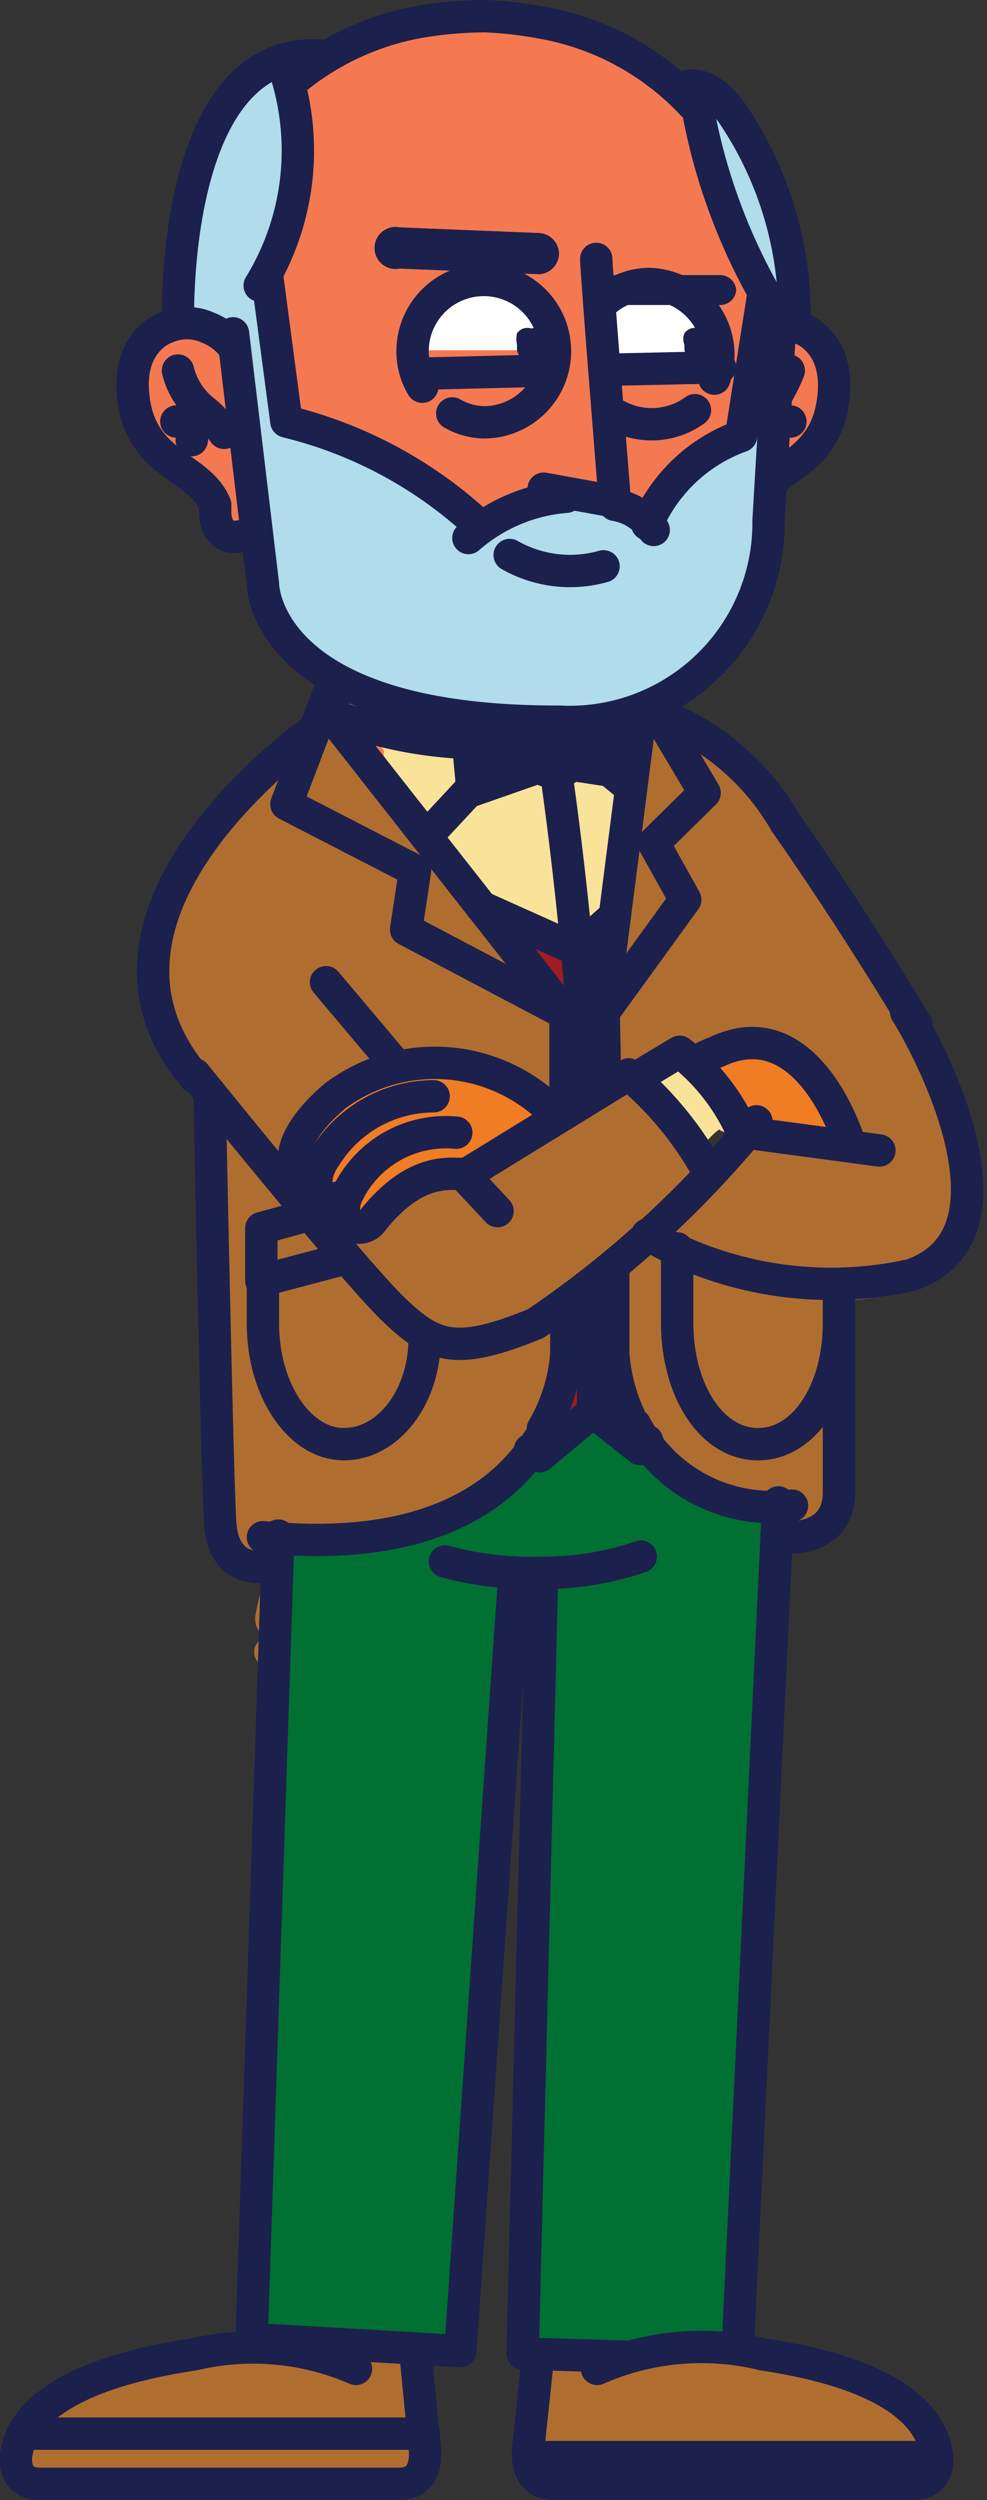 <svg xmlns="http://www.w3.org/2000/svg" viewBox="0 0 12.2 30.9"><rect x="0" y="0" width="12.2" height="30.9" fill="#333333" stroke="none"/><defs><style>.cls-1{fill:#f47951;}.cls-2{fill:#b0dceb;}.cls-3{fill:#fff;}.cls-4{fill:#af6e30;}.cls-5{fill:#9f1d20;}.cls-6{fill:#007033;}.cls-7{fill:#f9e398;}.cls-8{fill:none;}.cls-13,.cls-8{stroke:#1c204d;stroke-linecap:round;stroke-linejoin:round;stroke-width:0.4px;}.cls-9{fill:#f07c24;}.cls-10,.cls-13{fill:#1c204d;}.cls-11{fill:#231f20;}.cls-12{fill:#ea4827;}</style></defs><g id="Layer_2" data-name="Layer 2"><g id="Layer_1-2" data-name="Layer 1"><path class="cls-1" d="M10.18,4.42A.78.78,0,0,0,9.7,4a.34.34,0,0,0,0-.11,7.5,7.5,0,0,1-.71-1.68,2.61,2.61,0,0,0-.55-1.19A3.5,3.5,0,0,0,5.75.21C4.93.3,3.8.5,3.4,1.32c-.21.44-.06.92-.15,1.38a9.1,9.1,0,0,1-.46,1.54.73.73,0,0,0-.92-.06c-.27.27-.18.82-.08,1.14A.41.41,0,0,0,2,5.54a.42.42,0,0,0,.11.13,1.2,1.2,0,0,0,.27.19h0a.79.79,0,0,1,.27.48.36.36,0,0,0,.55.22c.19.42.46.79.65,1.2a6.44,6.44,0,0,0,.49,1.36,2.26,2.26,0,0,0,1.2.47,17.46,17.46,0,0,1,1.74.53A.35.35,0,0,0,7.64,10a.28.28,0,0,0,.2-.25A6,6,0,0,1,8.22,7.9c.21-.43.43-.86.64-1.28a.27.27,0,0,0,.15,0,.32.32,0,0,0,.31-.23,1.55,1.55,0,0,1,0-.21l0-.11V6h0l.16-.1a1.67,1.67,0,0,0,.6-.64A1.21,1.21,0,0,0,10.18,4.42Z"/><path class="cls-2" d="M9.47,5.58a.15.15,0,0,0,0-.11.86.86,0,0,1,0-.16v0a.17.17,0,0,0,0-.07.14.14,0,0,0,0-.06.12.12,0,0,0-.05,0l0,0H9.35a.11.11,0,0,0-.08,0l0,0a.16.16,0,0,0,0,.07,1.23,1.23,0,0,0,0,.19,1.19,1.19,0,0,0-.44.21A2.37,2.37,0,0,0,8.34,6,2.47,2.47,0,0,0,8,6.45a1.62,1.62,0,0,0-1.22-.23,2,2,0,0,0-.63.21A.78.78,0,0,0,6,6.54c-.36-.25-.7-.52-1.07-.76a4.59,4.59,0,0,0-1.22-.54.25.25,0,0,0-.12,0L3.35,3.72a.24.24,0,0,0-.14-.21,2,2,0,0,0,.07-.23h0c.06-.14.14-.28.21-.42.14-.32.12-.68.24-1a.26.26,0,0,0-.1-.27,1.68,1.68,0,0,0,0-.63s0,0,0,0A1.25,1.25,0,0,0,3.82.81a.07.07,0,0,0,0-.09.06.06,0,0,0-.09,0L3.58.76,3.43.8a.18.18,0,0,0-.17,0c0,.06-.09.11-.13.16a.24.24,0,0,0-.1.05c-.08.09-.15.19-.22.28a1.2,1.2,0,0,0-.13.21.56.56,0,0,0-.06.2,1.18,1.18,0,0,0-.11.19.53.53,0,0,0-.09.47h0a1.33,1.33,0,0,0,0,.19,3.31,3.31,0,0,0-.08.55,1.18,1.18,0,0,1-.09.46.26.26,0,0,0,0,.31.32.32,0,0,0,.19.1h.09a.28.28,0,0,0,.36,0l0,.31a.24.24,0,0,1,0,.08c.11.85.21,1.7.31,2.54a1.3,1.3,0,0,0,.52,1A1.67,1.67,0,0,0,4,8.15a.2.2,0,0,0,.12.21l.07,0h0a5.56,5.56,0,0,0,2.07.53,5.93,5.93,0,0,0,1.91-.18A1.88,1.88,0,0,0,9.28,7.27a8.21,8.21,0,0,0,.21-1.1A1.18,1.18,0,0,0,9.47,5.58Z"/><path class="cls-3" d="M6.65,3.73A2.31,2.31,0,0,0,6,3.51a.82.82,0,0,0-.87.62.44.44,0,0,0,0,.2.06.06,0,0,0,0,0v0a.09.09,0,0,0,0,0s0,0,0,0l0,0,0,0h.08l.09,0H6.51c.1,0,.26,0,.29-.09A1.63,1.63,0,0,0,6.65,3.73Z"/><path class="cls-3" d="M8.84,4.11A.47.47,0,0,0,8.75,4a1.14,1.14,0,0,0-.15-.23.36.36,0,0,0-.28-.15h0l-.07,0a1.4,1.4,0,0,0-.61.05.24.24,0,0,0-.13.09.25.25,0,0,0-.06.16v.39a.17.17,0,0,0,0,.12,0,0,0,0,0,0,0v0l0,0h.16a.2.2,0,0,0,.15,0l.09,0h.2a1.89,1.89,0,0,0,.67,0C9,4.49,8.94,4.29,8.84,4.11Z"/><path class="cls-2" d="M9.56,2.47A3.5,3.5,0,0,0,9,1.4s0,0,0,0l-.09-.1a.12.12,0,0,0-.1,0h0c-.06-.06-.11-.13-.19-.13s-.07,0-.07.06a.13.13,0,0,0,.05.09l.08.05,0,.05a.08.08,0,0,0,0,.08l0,0s0,0,0,.06,0,0,0,.06c.1.41.22.81.34,1.21a5.2,5.2,0,0,0,.21.55c.06.12.13.24.2.36a.13.13,0,0,0-.05.07c0,.27,0,.53-.09.79a1.73,1.73,0,0,0,0,.32,3.56,3.56,0,0,0-.06.44.08.08,0,0,0,.16,0,.09.09,0,0,0,.11-.08,7.31,7.31,0,0,1,0-.81v0a2.94,2.94,0,0,0,0-.51c0,.14.26.1.25,0A5.16,5.16,0,0,0,9.56,2.47Z"/><path class="cls-4" d="M11.29,12.64a.63.63,0,0,0-.12-.11c-.24-.43-.5-.86-.75-1.28l-.06-.08a.35.35,0,0,0,0-.14A5.91,5.91,0,0,0,9.26,9.57h0a1.12,1.12,0,0,0-.4-.38c-.18-.12-.4-.18-.59-.31a.33.33,0,0,0-.15,0,.66.66,0,0,0,0-.14l0,0h0L8,8.75H7.93a1.11,1.11,0,0,0,0,.17V9a.31.31,0,0,0,0,.13c0,.52-.1,1-.16,1.56v0a2.92,2.92,0,0,1-.12.49.25.25,0,0,0,0,.12.36.36,0,0,1,0,.1,2,2,0,0,0-.38.27l-.1.08,0,0h0l-.11,0a3.91,3.91,0,0,1-.79-.4.17.17,0,0,0-.19,0,.83.83,0,0,0-.08-.12C5.42,10.56,5,9.92,4.46,9.33a.16.16,0,0,0-.08-.06l-.11-.18a.5.5,0,0,0-.14-.15V8.77a.06.06,0,0,0-.06-.06S4,8.73,4,8.77v.14a.35.35,0,0,0-.21.1.93.93,0,0,0-.13.15.35.35,0,0,1-.05.08h0l0,0,0,0h0l-.09.07a.47.47,0,0,0-.13.15h0a3.72,3.72,0,0,0-.37.3,1.38,1.38,0,0,0-.35.47.38.38,0,0,0-.12.13c-.39.64-.83,1.69-.35,2.39A.33.33,0,0,0,2.2,13c.14.17.28.33.41.5a1.08,1.08,0,0,0,0,.36v.39l0,.77a.09.09,0,0,0,0,.05c0,.38,0,.76,0,1.14a.34.34,0,0,0,0,.12v.06a7.69,7.69,0,0,0,0,1.27.29.29,0,0,0,0,.14l0,.66a1.28,1.28,0,0,0,.09.67.5.5,0,0,0,.53.26v0a2.44,2.44,0,0,0,0,.27,2.46,2.46,0,0,0-.07.29.28.28,0,0,0,.07.25.34.34,0,0,1-.06.12.19.19,0,0,0,.22.28,2.54,2.54,0,0,1,1.1-.06H5.82a.26.26,0,0,0,.3,0,.25.25,0,0,0,.12-.28h0l0-.1,0-.26c0-.08,0-.16,0-.24a1.07,1.07,0,0,0,0-.25l0,0h0l0,0,0,0,.09,0h0l.1,0h0c0,.13,0,.26.06.39a.47.47,0,0,1,0,.35c-.08.16,0,.4.22.38.39,0,.77,0,1.15,0a9.29,9.29,0,0,1,1.18,0,.26.26,0,0,0,.26-.26.25.25,0,0,0,0-.12.43.43,0,0,0,0-.12A7.17,7.17,0,0,1,9.61,19a.6.6,0,0,0,.33,0h.13a.42.42,0,0,0,.17-.1h0l.06-.08h0a.17.17,0,0,0,0-.05.12.12,0,0,0,0-.05v0s0-.05,0-.06h0a.11.11,0,0,1,0-.05s0,0,0-.06h0l0-.05a1,1,0,0,0,0-.17c0-.75,0-1.51,0-2.27a2,2,0,0,0,.34,0,2.34,2.34,0,0,0,.58-.14.88.88,0,0,0,.63-.72.26.26,0,0,0,.07-.2A4.86,4.86,0,0,0,11.29,12.64ZM6.42,14.13c-.22.12-.43.21-.64.34l0,0a1.22,1.22,0,0,0-.64.14.86.86,0,0,0-.31.26s-.12.17-.19.25a.26.26,0,0,0-.21,0l-.12-.12,0-.05,0,0h0a.28.28,0,0,0,0-.09h0s0,0,0,0H4.15a.24.24,0,0,0-.12,0H4l-.08,0s0,0,0,0v-.08a.13.13,0,0,0-.06-.11.78.78,0,0,1-.15-.1.13.13,0,0,1,0-.11.14.14,0,0,0,0-.07s0,0,0,0a1.3,1.3,0,0,1,.29-.43l.2-.21a1.09,1.09,0,0,1,.23-.14,3.65,3.65,0,0,1,.54-.23c.18,0,.37,0,.54-.1h0l.09.06.05,0a.26.26,0,0,0,.15,0H5.8l.08,0a.65.65,0,0,0,.29.11l.35.23a.17.17,0,0,0,.14,0l.2.19s0,0,0,0A2.93,2.93,0,0,1,6.42,14.13ZM7,13.67l0,0a.06.06,0,0,0,0-.06l0-.08a.24.24,0,0,0,.14,0Zm3.3.48H10a.4.4,0,0,0-.43-.08.69.69,0,0,0-.2,0c-.15,0-.23.1-.3.22l0,0,0,0-.09.07,0,0,0,0-.12.1a3.14,3.14,0,0,0-.28-.46L8,13.59a.32.32,0,0,0-.1-.1l0,0,0,0-.09-.05H7.71a.22.22,0,0,0-.13,0l-.18.09h0a.57.57,0,0,0,.13-.14v0a.15.15,0,0,0,.13,0h.07a.22.22,0,0,0,.21-.09l.09,0,.21-.14.1,0a.34.34,0,0,0,.31,0,1.87,1.87,0,0,1,.4-.2.72.72,0,0,1,.5,0,1,1,0,0,1,.4.23,1.36,1.36,0,0,1,.24.35,3.35,3.35,0,0,1,.28.72Z"/><path class="cls-5" d="M7.5,12.8c0-.18,0-.36,0-.54l0-.23V12l0-.25a1.77,1.77,0,0,1,.08-.4.5.5,0,0,1-.05-.13.31.31,0,0,0,0,.1.36.36,0,0,1,0,.1,2,2,0,0,0-.38.27l-.1.08,0,0h0l-.11,0A7.78,7.78,0,0,1,6,11.29a3.63,3.63,0,0,1,.64.82.85.85,0,0,1,.06.17.49.49,0,0,1,.13.12,1.28,1.28,0,0,1,.13.88c0,.1,0,.21,0,.31a.2.2,0,0,0,.11,0L7,13.67l0,0a.06.06,0,0,0,0-.06H7v.16l.2-.13.33-.27,0-.05h0a.28.28,0,0,0,0-.09A1.68,1.68,0,0,1,7.5,12.8Z"/><path class="cls-5" d="M7,17.94v0H7c.31,0,.61,0,.92,0a4.37,4.37,0,0,1-.25-1.5v0c0-.27,0-.53-.08-.8l-.2.2a1.54,1.54,0,0,1-.42.28,4.48,4.48,0,0,1-.07.64,4.56,4.56,0,0,1-.2.59,1.3,1.3,0,0,0,0,.13A.58.58,0,0,1,7,17.94Z"/><path class="cls-6" d="M9.44,22.05a3.2,3.2,0,0,0,0-.54c0-.14,0-.28,0-.42a2.69,2.69,0,0,1,0-.57v-.2a.25.25,0,0,0,0-.12.43.43,0,0,0,0-.12A7.17,7.17,0,0,1,9.61,19h0a2,2,0,0,1,0-.23.32.32,0,0,1,0-.14A2.25,2.25,0,0,1,9,18.46a7.9,7.9,0,0,1-.88-.53,2.1,2.1,0,0,1-.5-.34c-.06-.05-.11-.12-.17-.18h0l0,0,0,0a.6.6,0,0,0-.08.08c-.1.09-.18.2-.28.3a.39.39,0,0,1-.51,0,2.37,2.37,0,0,1-1.11.91A3.77,3.77,0,0,1,3.91,19,2.59,2.59,0,0,0,3.37,19h0v.09a.41.41,0,0,1,0,.11v.09a.27.27,0,0,1,0,.13.22.22,0,0,1,.14.21,4.3,4.3,0,0,1-.1.87l.1.12c-.1,1.28-.6,8.29-.23,8.31a20,20,0,0,0,2.44.14s.49-8.29.58-8.35,0-.29,0-.4h0l0-.1.09-.5a1.07,1.07,0,0,0,0-.25l0,0h0l0,0,0,0,.09,0h0l.1,0h0c0,.13,0,.26.06.39a.47.47,0,0,1,0,.35c-.08.16-.41,8.87-.2,8.86L9,29c.05,0,.1-.16.14-.42a2.41,2.41,0,0,1,0-.72c0-.47,0-.95,0-1.42q0-1,.09-1.92c0-.62,0-1.25.09-1.87a.22.22,0,0,1,.08-.15v-.24A.29.29,0,0,1,9.44,22.05Z"/><path class="cls-7" d="M7.75,8.88l0,0h0a.18.18,0,0,0-.19.19v0l0,.08,0,.06-.06,0-.06.07,0,0a2.88,2.88,0,0,0-.4-.09l-.25,0a.14.14,0,0,0-.1-.06l-1.1-.09a2,2,0,0,1-1-.26c-.12-.08-.27.1-.16.2a2.27,2.27,0,0,1,.32.3.11.11,0,0,0,0,.08L5,10s.05.06.08.07l.65.82a1.12,1.12,0,0,0,.42.36l.66.29a.86.86,0,0,0,.27.09.31.31,0,0,0,.22-.11.71.71,0,0,0,.28-.46c0-.25,0-.49.08-.73h0a.09.09,0,0,0,0-.09v-.13a1.11,1.11,0,0,0,0-.51h0c0-.06,0-.13,0-.19l0,0a.61.61,0,0,0,.07-.14.36.36,0,0,0,0-.15h0V9C7.93,9,7.84,8.84,7.75,8.88Zm-1.68.6A.24.24,0,0,0,6,9.57l-.14,0h0l0-.07a0,0,0,0,0,0,0v0Z"/><path class="cls-7" d="M9.08,13.94,9,13.82a1.37,1.37,0,0,0-.41-.57l0,0,0-.07a.13.13,0,0,0-.18,0L8,13.24a.14.14,0,0,0-.08.16.09.09,0,0,0,.07.08s0,0,0,0v0l0,.05,0,0h0a.1.1,0,0,0,.05,0l0,0,.07,0h0l.17.22a1.74,1.74,0,0,1,.11.18l.06.1,0,.05h0a.13.13,0,0,0,.24.09.8.8,0,0,1,.2-.21A.13.13,0,0,0,9.08,13.94Z"/><path class="cls-8" d="M6,.2a5.1,5.1,0,0,1,.75.09,3.34,3.34,0,0,1,1.81,1"/><path class="cls-8" d="M4.11,8.39a2.83,2.83,0,0,1,0,.45,5.31,5.31,0,0,0,3.78,0"/><path class="cls-8" d="M6,.2a4.93,4.93,0,0,0-.75.06A3.36,3.36,0,0,0,3.62,1"/><path class="cls-9" d="M6.7,13.66l-.06,0,0-.05a.61.61,0,0,0-.34-.17,3,3,0,0,1-.38-.15,1.75,1.75,0,0,0-.91,0,1.83,1.83,0,0,0-.82.36,1,1,0,0,0-.47.72.24.24,0,0,0,.24.25v0A.13.13,0,0,0,4,14.7a.08.08,0,0,0,0,0l.06,0h.06a.17.17,0,0,0,.1,0l.07,0,0,.05h0a.2.2,0,0,0,0,.08c0,.16.09.37.2.26a6.64,6.64,0,0,1,.55-.51l.25-.14.13,0h0a.19.19,0,0,0,.19.08,1.59,1.59,0,0,0,.55-.31l.13-.08h0l.06,0a.77.77,0,0,0,.28-.23C6.82,13.78,6.82,13.7,6.7,13.66Z"/><path class="cls-9" d="M10.46,13.9a2.55,2.55,0,0,0-.62-.83,1,1,0,0,0-.47-.16,2.32,2.32,0,0,1-.53,0,.17.17,0,0,0-.18.25c.16.22.31.46.46.7a.15.15,0,0,0,.15.08l.11,0a6.57,6.57,0,0,1,.89.12A.17.17,0,0,0,10.46,13.9Z"/><path class="cls-10" d="M8.9,4.24a.24.24,0,0,0-.07-.12h0a.16.16,0,0,0-.08-.06.21.21,0,0,0-.11,0,.18.18,0,0,0-.1,0,.16.16,0,0,0-.08.06l0,0a.18.18,0,0,0,0,.14v.07a.29.29,0,0,0,.07.12h0a.14.14,0,0,0,.08,0,.2.2,0,0,0,.11,0l.1,0,.08-.06,0-.06a.28.28,0,0,0,0-.13Z"/><path class="cls-10" d="M6.83,4.24a.24.24,0,0,0-.07-.12h0a.16.16,0,0,0-.08-.06.21.21,0,0,0-.11,0,.18.18,0,0,0-.1,0,.16.16,0,0,0-.08.06l0,0a.35.35,0,0,0,0,.14v.07a.29.29,0,0,0,.07.12h0a.14.14,0,0,0,.08,0,.22.22,0,0,0,.11,0l.1,0,.08-.06,0-.06a.15.15,0,0,0,0-.13Z"/><path class="cls-11" d="M7.49,3.53a.08.08,0,1,0,0,.16A.08.08,0,0,0,7.49,3.53Z"/><path class="cls-8" d="M5.25,16.53c0,.74-.45,1.32-1,1.32s-1-.67-1-1.49v-.54"/><polyline class="cls-8" points="4.25 15.56 3.23 15.83 3.23 15.18 3.81 15.02"/><path class="cls-8" d="M8.37,15.43v.92c0,.83.42,1.5,1,1.5s1-.67,1-1.49v-.43"/><path class="cls-8" d="M9.35,13.86a12.74,12.74,0,0,1-2.73,2.5c-1,.41-1.27.29-1.76-.18s-2.45-2.9-2.45-2.9"/><line class="cls-8" x1="4.89" y1="13.16" x2="4.03" y2="12.14"/><line class="cls-8" x1="6.15" y1="14.97" x2="5.72" y2="14.51"/><path class="cls-8" d="M10.5,14.13S10,12.46,8.86,13a2.51,2.51,0,0,0-.28.13"/><line class="cls-8" x1="10.87" y1="14.22" x2="9.23" y2="14"/><path class="cls-8" d="M8,15.26a4.55,4.55,0,0,0,3.26.5c1.51-.52.11-3-.06-3.25"/><path class="cls-8" d="M5.72,14.51c-.18,0-.6-.07-1.11.57a.21.21,0,0,1-.22.09c-.11,0-.19-.21-.1-.4A1.35,1.35,0,0,1,5.64,14"/><path class="cls-8" d="M4.31,14.73a.26.26,0,0,1-.29.06c-.19-.07-.1-.36,0-.49a1.58,1.58,0,0,1,1.34-.75"/><path class="cls-8" d="M3.91,14.59a.23.23,0,0,1-.24-.13c-.13-.25.12-.62.48-.92a2.06,2.06,0,0,1,2.72.24"/><path class="cls-8" d="M5.5,19.3a4.08,4.08,0,0,0,1.22.14,3.68,3.68,0,0,0,1.2-.2"/><line class="cls-8" x1="9.62" y1="18.57" x2="9.12" y2="29.01"/><path class="cls-8" d="M8.17,8.84a3.06,3.06,0,0,1,1.54,1.33c.85,1.21,1.62,2.5,1.62,2.5"/><path class="cls-8" d="M7.37,3.2c0,.15.23,3,.23,3l-.88-.16"/><path class="cls-8" d="M8.59,5.07a.91.91,0,0,1-1.07,0"/><path class="cls-8" d="M7.43,3.76A.86.86,0,0,1,8,3.51a.88.88,0,0,1,.88.88.93.93,0,0,1-.05.29"/><path class="cls-10" d="M6.67,3.39h0L4.94,3.32a.26.26,0,1,1,0-.51l1.72.07a.26.26,0,0,1,.25.26A.26.26,0,0,1,6.67,3.39Z"/><path class="cls-10" d="M9.1,3.59a.2.2,0,0,0-.2-.19l-1.47,0h0v.09a2.64,2.64,0,0,1,0,.28H8.91A.2.2,0,0,0,9.1,3.59Z"/><line class="cls-8" x1="7.52" y1="4.57" x2="8.9" y2="4.54"/><line class="cls-8" x1="5.15" y1="4.62" x2="6.8" y2="4.58"/><path class="cls-8" d="M3.91,9s-3.25,2.25-1.5,4.32"/><polyline class="cls-8" points="6.99 13.72 6.99 12.53 4.09 8.84"/><path class="cls-8" d="M6.71,17.66A2.15,2.15,0,0,0,7,16.74v-.55"/><path class="cls-8" d="M3.25,19c2.15.21,3.07-.6,3.46-1.29"/><path class="cls-8" d="M3.38,19.34s-.62.21-.66-.54-.13-5.3-.13-5.3"/><polyline class="cls-8" points="4.1 8.47 3.54 9.94 5.13 10.76 5.02 11.49 6.99 12.53"/><path class="cls-8" d="M7.85,17.61a1.91,1.91,0,0,0,1.94,1"/><path class="cls-8" d="M7.58,15.72l0,1a2.23,2.23,0,0,0,.23.85"/><polyline class="cls-8" points="7.92 8.82 7.46 12.41 7.48 13.41"/><path class="cls-8" d="M8.08,8.74s.63,1.06.63,1.06l-.63.62.39.7-1,1.38"/><path class="cls-8" d="M9.65,19s.7.09.72-.53c0-.31,0-2,0-2.45"/><line class="cls-8" x1="6.34" y1="9.19" x2="5.27" y2="10.34"/><line class="cls-8" x1="6.99" y1="9.08" x2="7.8" y2="9.74"/><path class="cls-8" d="M7.33,15.93c0,.5,0,1,0,1.5"/><path class="cls-8" d="M6.82,9.19s.31,1.9.45,4.37"/><path class="cls-8" d="M8,17.81l-.09.1-.58-.46L6.67,18l-.12-.08"/><polyline class="cls-8" points="5.95 11.21 7.13 11.74 7.6 11.32"/><path class="cls-8" d="M7.85,13.33,8.4,13a2.58,2.58,0,0,1,.78,1"/><path class="cls-8" d="M8.77,14.51a4.23,4.23,0,0,0-1-1.23l-2,1.23"/><path class="cls-8" d="M2.88,4.28a.72.72,0,0,0-.31-.23.63.63,0,0,0-.52,0s-.52.17-.39.94.81.78,1,1.25l0,.11s0,.33.3.28a.24.24,0,0,0,.14-.06"/><path class="cls-8" d="M2.2,4.58a.9.9,0,0,0,.31.49,1.3,1.3,0,0,1,.26.28"/><path class="cls-8" d="M2.18,5.21a.52.52,0,0,0,.39-.09"/><path class="cls-8" d="M2.37,5.2a.61.61,0,0,1,0,.24"/><path class="cls-8" d="M9.66,4a.6.6,0,0,1,.24.06s.52.17.39.94c-.09.55-.46.71-.72.92"/><path class="cls-8" d="M9.75,4.58a2.19,2.19,0,0,1-.13.27"/><path class="cls-8" d="M9.77,5.21H9.63"/><path class="cls-8" d="M3.21,3.53A3.19,3.19,0,0,0,3.54.92"/><path class="cls-8" d="M2.2,4S2.09.52,4,.69"/><path class="cls-8" d="M9.44,3.61A7.31,7.31,0,0,1,8.6,1.2"/><path class="cls-8" d="M8.42,1.09s.28-.18.63.31A4.46,4.46,0,0,1,9.82,4"/><path class="cls-12" d="M6.87,9.19h0Z"/><path class="cls-12" d="M6.75,9.21Z"/><path class="cls-13" d="M7.05,9.45l.72.11L7.69,8.9a1.4,1.4,0,0,1-.64.18"/><polyline class="cls-13" points="6.58 9.09 5.76 8.9 5.84 9.77 6.64 9.49"/><path class="cls-13" d="M6.87,9.55s-.27,0-.29-.24V9.26A.27.27,0,0,1,6.81,9h0a.27.27,0,0,1,.29.24v0A.25.25,0,0,1,6.87,9.55Z"/><path class="cls-4" d="M6.52,29.86a1.83,1.83,0,0,1,.09-.52.42.42,0,0,1,.4-.25c.13,0,.25,0,.33,0s.22.05.3,0a3.89,3.89,0,0,1,.47-.09,4.75,4.75,0,0,1,1.06.09c.3,0,.61.1.91.16h.11l.16.05a1.16,1.16,0,0,1,.66.31.62.62,0,0,1,.4.2.86.86,0,0,1,.1.61c-.09.3-.37.3-.62.29a.33.33,0,0,1-.14,0,4.71,4.71,0,0,1-.92,0c-.32,0-.65,0-1,0l-.93,0a4.67,4.67,0,0,0-1,.07.36.36,0,0,1-.45-.35A5.65,5.65,0,0,1,6.52,29.86Z"/><path class="cls-4" d="M.28,30.18a.85.85,0,0,1,.24-.35.63.63,0,0,1,.4-.26s.16-.16.2-.15.12,0,.23,0a2.12,2.12,0,0,1,.85-.2c.1,0,.2-.05.3-.06a7.08,7.08,0,0,1,1.22-.08c.21,0,.42,0,.63,0a1.51,1.51,0,0,1,.56,0c.42.14.32.55.35,1a.68.68,0,0,1,0,.4c-.14.3-.45.27-.74.27l-1.89,0-.94,0c-.31,0-.64,0-.95,0A.43.43,0,0,1,.28,30.18Z"/><path class="cls-8" d="M4.4,29.28a3.18,3.18,0,0,0-2-.18C1,29.31.29,29.75.2,30.34c0,0-.06.35.28.36"/><path class="cls-8" d="M5.14,29.13l.11,1.13s.07.44-.31.44H.48"/><line class="cls-8" x1="5.24" y1="30.08" x2="0.28" y2="30.08"/><path class="cls-8" d="M7.38,29.28a3.2,3.2,0,0,1,2.05-.18c1.39.21,2.06.65,2.15,1.24,0,0,.06.35-.28.36"/><path class="cls-8" d="M6.65,29.13l-.12,1.13s-.06.44.31.44H11.3"/><line class="cls-8" x1="6.55" y1="30.37" x2="11.51" y2="30.37"/><polyline class="cls-8" points="3.11 28.91 5.69 29.06 6.36 19.44"/><line class="cls-8" x1="3.11" y1="28.91" x2="3.44" y2="18.98"/><polyline class="cls-8" points="7.74 29.13 6.46 29.09 6.7 19.48"/><path class="cls-8" d="M7,6.14a2.08,2.08,0,0,0-1.21.51"/><path class="cls-8" d="M7.6,6.24a.71.71,0,0,1,.48.31"/><path class="cls-8" d="M5.22,4.78a.83.83,0,0,1-.12-.44A.88.88,0,1,1,6,5.22a.81.81,0,0,1-.41-.11"/><path class="cls-8" d="M3.3,3.4l.24,1.81A5.35,5.35,0,0,1,5.93,6.5"/><line class="cls-8" x1="2.88" y1="4.12" x2="3.25" y2="7.22"/><path class="cls-8" d="M3.25,7.22s0,1.71,3.66,1.7A2.46,2.46,0,0,0,9.5,6.43L9.65,3.9"/><path class="cls-8" d="M8,6.48A2,2,0,0,1,9.16,5.39l.28-1.78"/><path class="cls-8" d="M7.46,7A1.51,1.51,0,0,1,6.3,6.86"/></g></g></svg>